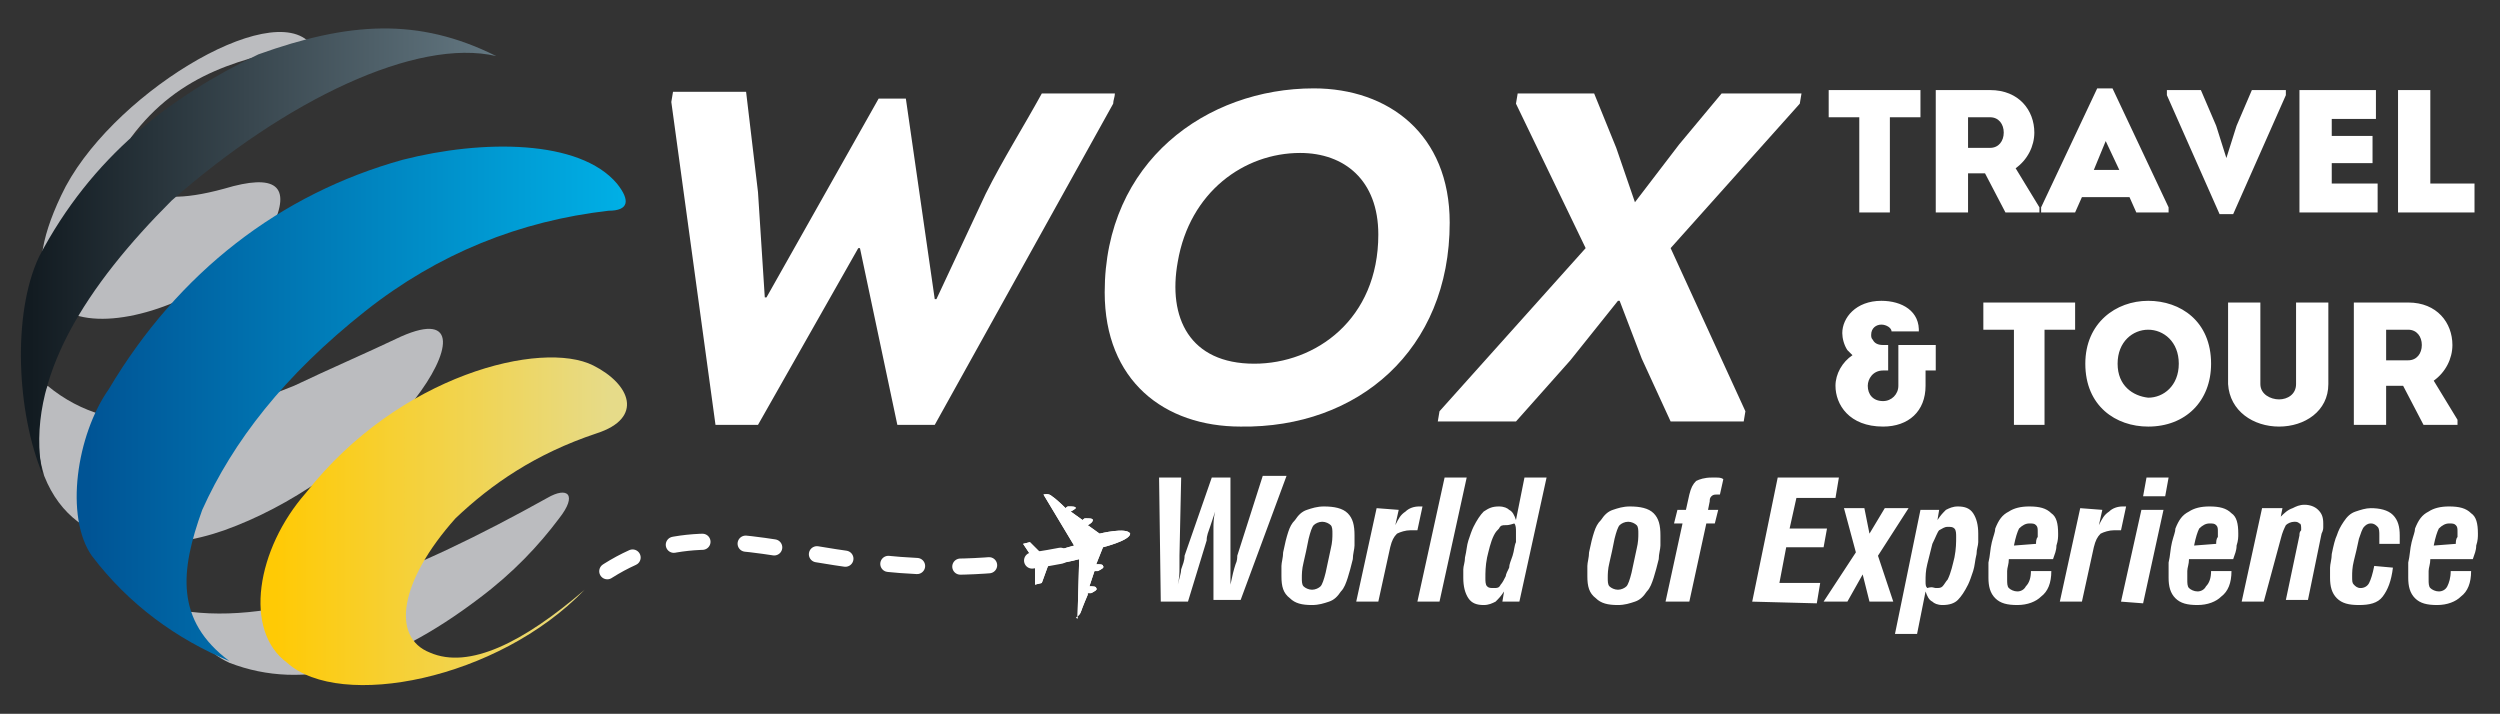 <?xml version="1.0" encoding="utf-8"?>
<!-- Generator: Adobe Illustrator 26.0.2, SVG Export Plug-In . SVG Version: 6.00 Build 0)  -->
<svg version="1.1" id="Layer_1" xmlns="http://www.w3.org/2000/svg" xmlns:xlink="http://www.w3.org/1999/xlink" x="0px" y="0px"
	 width="147.1px" height="42px" viewBox="0 0 147.1 42" style="enable-background:new 0 0 147.1 42;" xml:space="preserve">
<rect x="0" y="0" width="147.1" height="42" fill="#333333" stroke="none"/>
<style type="text/css">
	.st0{fill-rule:evenodd;clip-rule:evenodd;fill:#FFFFFF;}
	.st1{fill-rule:evenodd;clip-rule:evenodd;fill:#BBBCBF;}
	
		.st2{clip-path:url(#SVGID_00000038376306447362090020000016216701975990263727_);fill:url(#SVGID_00000137810757596931359440000007108314204788172177_);}
	
		.st3{clip-path:url(#SVGID_00000165229771388037767230000002782013112699205775_);fill:url(#SVGID_00000099624228539716040300000015258320616211559068_);}
	
		.st4{clip-path:url(#SVGID_00000021798237065968834440000016334909655952042891_);fill:url(#SVGID_00000161590277768090555740000003918683806924433833_);}
	
		.st5{fill:none;stroke:#FFFFFF;stroke-width:0.95;stroke-linecap:round;stroke-linejoin:round;stroke-miterlimit:22.926;stroke-dasharray:1.695,2.546;}
</style>
<path class="st0" d="M95.1,8.7l-1.3-3.2h-4.5l-0.1,0.6l4.1,8.5l-8.6,9.6l-0.1,0.6h4.6l3.2-3.6l2.8-3.5h0.1l1.3,3.4l1.7,3.7h4.3
	l0.1-0.6l-4.4-9.6l7.6-8.5l0.1-0.6h-4.7l-2.5,3l-2.6,3.4L95.1,8.7z M69.3,15.4C70,11.3,73.2,9,76.5,9c2.6,0,4.6,1.6,4.6,4.8
	c0,5-3.7,7.6-7.3,7.6C70,21.4,68.7,18.7,69.3,15.4z M85.3,13.1c0-5.2-3.6-7.9-8-7.9C71,5.2,65,9.5,65,17.2c0,5.2,3.5,7.9,8,7.9
	C79.9,25.2,85.3,20.6,85.3,13.1z M51.7,5.8l-6.6,11.7H45l-0.4-6.2l-0.7-5.9h-4.3L39.5,6l2.6,19h2.5l5.9-10.4h0.1L52.8,25H55
	L65.5,6.1c0-0.2,0.1-0.4,0.1-0.6h-4.3c-1.1,2-2.3,3.9-3.3,5.9l-2.9,6.2H55L53.3,5.8H51.7z"/>
<path class="st0" d="M144.2,33.6h1.2c0,0.7-0.2,1.2-0.6,1.5c-0.3,0.3-0.8,0.5-1.4,0.5c-0.6,0-1-0.1-1.3-0.4
	c-0.3-0.3-0.4-0.7-0.4-1.2c0-0.1,0-0.3,0-0.4c0-0.1,0-0.3,0-0.5c0.1-0.4,0.1-0.8,0.2-1.2c0.1-0.4,0.2-0.6,0.2-0.8
	c0.2-0.5,0.4-0.8,0.8-1c0.3-0.2,0.7-0.3,1.2-0.3c0.6,0,1,0.1,1.3,0.4c0.3,0.2,0.4,0.6,0.4,1.2c0,0.2,0,0.4-0.1,0.7
	c0,0.3-0.1,0.5-0.2,0.8H143c0,0.3-0.1,0.5-0.1,0.7s0,0.4,0,0.5c0,0.2,0,0.4,0.1,0.5s0.3,0.2,0.5,0.2s0.4-0.1,0.5-0.3
	C144.1,34.3,144.2,34,144.2,33.6 M144.5,32c0-0.1,0-0.3,0.1-0.4c0-0.1,0-0.2,0-0.3c0-0.2,0-0.3-0.1-0.4s-0.2-0.1-0.4-0.1
	s-0.4,0.1-0.6,0.3c-0.1,0.2-0.2,0.5-0.3,1L144.5,32L144.5,32z M140.8,33.4c-0.1,0.8-0.3,1.3-0.6,1.7s-0.8,0.5-1.4,0.5
	c-0.6,0-1-0.1-1.3-0.4c-0.3-0.3-0.4-0.7-0.4-1.2c0-0.2,0-0.4,0-0.6c0-0.2,0.1-0.5,0.1-0.8c0.1-0.5,0.2-0.9,0.3-1.1
	c0.1-0.3,0.2-0.5,0.4-0.8s0.4-0.5,0.7-0.6s0.6-0.2,0.9-0.2c0.5,0,1,0.1,1.3,0.4s0.4,0.7,0.4,1.2c0,0.1,0,0.2,0,0.2
	c0,0.1,0,0.2,0,0.3H140c0-0.1,0-0.2,0-0.3c0-0.1,0-0.2,0-0.2c0-0.2,0-0.4-0.1-0.5s-0.2-0.2-0.4-0.2s-0.3,0.1-0.4,0.2
	c-0.1,0.1-0.2,0.4-0.3,0.7c-0.1,0.5-0.2,0.9-0.3,1.3c-0.1,0.4-0.1,0.7-0.1,0.9c0,0.3,0,0.4,0.1,0.5s0.2,0.2,0.4,0.2s0.4-0.1,0.5-0.3
	s0.2-0.5,0.3-1L140.8,33.4L140.8,33.4z M133.2,35.4h-1.3l1.2-5.5h1.2l-0.1,0.5c0.2-0.2,0.4-0.4,0.7-0.5c0.2-0.1,0.4-0.2,0.7-0.2
	s0.6,0.1,0.8,0.3c0.2,0.2,0.3,0.4,0.3,0.8c0,0.1,0,0.1,0,0.2s0,0.2-0.1,0.4l-0.8,3.9h-1.3l0.8-3.8c0-0.1,0-0.2,0.1-0.3v-0.1
	c0-0.1,0-0.3-0.1-0.3c-0.1-0.1-0.2-0.1-0.3-0.1c-0.2,0-0.4,0.1-0.5,0.2c-0.1,0.2-0.2,0.4-0.3,0.8L133.2,35.4z M130.1,33.6h1.2
	c0,0.7-0.2,1.2-0.6,1.5c-0.3,0.3-0.8,0.5-1.4,0.5c-0.6,0-1-0.1-1.3-0.4c-0.3-0.3-0.4-0.7-0.4-1.2c0-0.1,0-0.3,0-0.4
	c0-0.1,0-0.3,0-0.5c0.1-0.4,0.1-0.8,0.2-1.2c0.1-0.4,0.2-0.6,0.2-0.8c0.2-0.5,0.4-0.8,0.8-1c0.3-0.2,0.7-0.3,1.2-0.3
	c0.6,0,1,0.1,1.3,0.4c0.3,0.2,0.4,0.6,0.4,1.2c0,0.2,0,0.4-0.1,0.7c0,0.3-0.1,0.5-0.2,0.8h-2.6c0,0.3-0.1,0.5-0.1,0.7s0,0.4,0,0.5
	c0,0.2,0,0.4,0.1,0.5s0.3,0.2,0.5,0.2s0.4-0.1,0.5-0.3C130,34.3,130.1,34,130.1,33.6z M130.4,32c0-0.1,0-0.3,0.1-0.4
	c0-0.1,0-0.2,0-0.3c0-0.2,0-0.3-0.1-0.4s-0.2-0.1-0.4-0.1s-0.4,0.1-0.6,0.3c-0.1,0.2-0.2,0.5-0.3,1L130.4,32L130.4,32z M124.8,35.4
	L126,30h1.3l-1.2,5.5L124.8,35.4L124.8,35.4z M126.1,29.2l0.2-1.1h1.3l-0.2,1.1H126.1z M123.7,30l-0.2,0.9l0,0
	c0.2-0.4,0.3-0.6,0.6-0.8c0.2-0.2,0.5-0.3,0.8-0.3c0.1,0,0.1,0,0.1,0h0.1l-0.3,1.4c-0.1,0-0.1,0-0.2,0s-0.1,0-0.2,0
	c-0.3,0-0.6,0.1-0.8,0.2c-0.2,0.2-0.3,0.4-0.4,0.8l-0.7,3.2h-1.3l1.2-5.5L123.7,30L123.7,30z M119.5,33.6h1.2c0,0.7-0.2,1.2-0.6,1.5
	c-0.3,0.3-0.8,0.5-1.4,0.5s-1-0.1-1.3-0.4c-0.3-0.3-0.4-0.7-0.4-1.2c0-0.1,0-0.3,0-0.4c0-0.1,0-0.3,0-0.5c0.1-0.4,0.1-0.8,0.2-1.2
	c0.1-0.4,0.2-0.6,0.2-0.8c0.2-0.5,0.4-0.8,0.8-1c0.3-0.2,0.7-0.3,1.2-0.3c0.6,0,1,0.1,1.3,0.4c0.3,0.2,0.4,0.6,0.4,1.2
	c0,0.2,0,0.4-0.1,0.7c0,0.3-0.1,0.5-0.2,0.8h-2.6c0,0.3-0.1,0.5-0.1,0.7s0,0.4,0,0.5c0,0.2,0,0.4,0.1,0.5s0.3,0.2,0.5,0.2
	s0.4-0.1,0.5-0.3C119.4,34.3,119.5,34,119.5,33.6z M119.8,32c0-0.1,0-0.3,0.1-0.4c0-0.1,0-0.2,0-0.3c0-0.2,0-0.3-0.1-0.4
	s-0.2-0.1-0.4-0.1c-0.2,0-0.4,0.1-0.6,0.3c-0.1,0.2-0.2,0.5-0.3,1L119.8,32L119.8,32z M114.1,30l-0.1,0.6c0.2-0.3,0.3-0.4,0.5-0.6
	c0.2-0.1,0.4-0.2,0.7-0.2c0.4,0,0.7,0.1,0.9,0.4c0.2,0.3,0.3,0.7,0.3,1.2c0,0.1,0,0.3,0,0.5c0,0.2-0.1,0.4-0.1,0.7
	c-0.1,0.4-0.1,0.7-0.2,1s-0.2,0.6-0.3,0.8c-0.2,0.4-0.4,0.7-0.6,0.9s-0.5,0.3-0.9,0.3c-0.3,0-0.5-0.1-0.6-0.2
	c-0.2-0.1-0.3-0.3-0.4-0.6l-0.5,2.5h-1.3L113,30H114.1z M113.9,34.6c0.2,0,0.3,0,0.4-0.1s0.2-0.3,0.3-0.4c0.2-0.4,0.3-0.9,0.4-1.3
	c0.1-0.5,0.1-0.9,0.1-1.2c0-0.2,0-0.4-0.1-0.5s-0.2-0.1-0.4-0.1c-0.2,0-0.3,0.1-0.5,0.2c-0.1,0.1-0.2,0.4-0.4,0.8
	c-0.1,0.4-0.2,0.8-0.3,1.2c-0.1,0.4-0.1,0.7-0.1,1c0,0.2,0,0.3,0.1,0.4C113.7,34.5,113.8,34.6,113.9,34.6z M108.7,35.4h-1.4l1.9-2.9
	l-0.7-2.6h1.2l0.3,1.5l0.9-1.5h1.4l-1.8,2.8l0.9,2.7H110l-0.4-1.6L108.7,35.4z M103.1,35.4l1.5-7.3h3.6l-0.2,1.2h-2.3l-0.4,1.8h2.2
	l-0.2,1.1h-2.2l-0.4,2.1h2.4l-0.2,1.2L103.1,35.4L103.1,35.4z M98,35.4l1-4.6h-0.5l0.2-0.8h0.5l0.2-0.9c0.1-0.4,0.2-0.6,0.4-0.8
	c0.2-0.1,0.5-0.2,0.9-0.2c0.1,0,0.1,0,0.3,0c0.1,0,0.3,0,0.4,0.1l-0.2,0.9c0,0,0,0-0.1,0H101c-0.1,0-0.2,0-0.3,0.1
	c-0.1,0.1-0.1,0.2-0.1,0.3l-0.1,0.5h0.6l-0.2,0.8h-0.5l-1,4.6H98z M95.8,30.7c-0.2,0-0.4,0.1-0.5,0.2s-0.2,0.4-0.3,0.8
	c-0.1,0.5-0.2,1-0.3,1.4c-0.1,0.4-0.1,0.7-0.1,0.9s0,0.4,0.1,0.5s0.3,0.2,0.5,0.2s0.4-0.1,0.5-0.2c0.1-0.1,0.2-0.4,0.3-0.8
	c0.1-0.5,0.2-0.9,0.3-1.4c0.1-0.4,0.1-0.7,0.1-0.9c0-0.2,0-0.4-0.1-0.5C96.2,30.8,96,30.7,95.8,30.7z M93.4,33.9c0-0.2,0-0.4,0-0.6
	c0-0.2,0.1-0.5,0.1-0.8c0.1-0.5,0.2-0.9,0.3-1.2c0.1-0.3,0.2-0.5,0.4-0.7c0.2-0.3,0.4-0.5,0.7-0.6c0.3-0.1,0.6-0.2,1-0.2
	c0.6,0,1.1,0.1,1.4,0.4s0.4,0.7,0.4,1.3c0,0.2,0,0.4,0,0.6c0,0.2-0.1,0.5-0.1,0.8c-0.1,0.4-0.2,0.8-0.3,1.1
	c-0.1,0.3-0.2,0.6-0.4,0.8c-0.2,0.3-0.4,0.5-0.7,0.6c-0.3,0.1-0.6,0.2-1,0.2c-0.6,0-1-0.1-1.3-0.4C93.5,34.9,93.4,34.5,93.4,33.9z
	 M88.4,35.4l0.1-0.6c-0.2,0.3-0.3,0.4-0.5,0.6c-0.2,0.1-0.4,0.2-0.7,0.2c-0.4,0-0.7-0.1-0.9-0.4c-0.2-0.3-0.3-0.7-0.3-1.2
	c0-0.2,0-0.3,0-0.5s0.1-0.4,0.1-0.7c0.1-0.4,0.1-0.7,0.2-1s0.2-0.6,0.3-0.8c0.2-0.4,0.4-0.7,0.6-0.9c0.3-0.2,0.5-0.3,0.9-0.3
	c0.3,0,0.5,0.1,0.6,0.2c0.2,0.1,0.3,0.3,0.4,0.6l0.5-2.5H91l-1.6,7.3H88.4z M88.6,30.9c-0.2,0-0.3,0-0.4,0.2
	c-0.1,0.1-0.2,0.2-0.3,0.4c-0.2,0.4-0.3,0.9-0.4,1.3c-0.1,0.5-0.1,0.9-0.1,1.2c0,0.2,0,0.4,0.1,0.5s0.2,0.1,0.4,0.1
	c0.2,0,0.3,0,0.4-0.2c0.1-0.1,0.2-0.3,0.3-0.5c0-0.1,0.1-0.3,0.2-0.5c0-0.2,0.1-0.4,0.2-0.7s0.1-0.6,0.2-0.8c0-0.2,0-0.4,0-0.6
	s0-0.4-0.1-0.5C88.8,30.9,88.7,30.9,88.6,30.9z M83.4,35.4l1.6-7.3h1.3l-1.6,7.3H83.4z M82.3,30l-0.2,0.9l0,0
	c0.2-0.4,0.3-0.6,0.6-0.8c0.2-0.2,0.5-0.3,0.8-0.3c0.1,0,0.1,0,0.1,0h0.1l-0.3,1.4c-0.1,0-0.1,0-0.2,0s-0.1,0-0.2,0
	c-0.3,0-0.6,0.1-0.8,0.2c-0.2,0.2-0.3,0.4-0.4,0.8l-0.7,3.2h-1.3l1.2-5.5L82.3,30L82.3,30z M77.8,30.7c-0.2,0-0.4,0.1-0.5,0.2
	s-0.2,0.4-0.3,0.8c-0.1,0.5-0.2,1-0.3,1.4c-0.1,0.4-0.1,0.7-0.1,0.9s0,0.4,0.1,0.5s0.3,0.2,0.5,0.2s0.4-0.1,0.5-0.2
	c0.1-0.1,0.2-0.4,0.3-0.8c0.1-0.5,0.2-0.9,0.3-1.4c0.1-0.4,0.1-0.7,0.1-0.9c0-0.2,0-0.4-0.1-0.5C78.2,30.8,78,30.7,77.8,30.7z
	 M75.4,33.9c0-0.2,0-0.4,0-0.6c0-0.2,0.1-0.5,0.1-0.8c0.1-0.5,0.2-0.9,0.3-1.2c0.1-0.3,0.2-0.5,0.4-0.7c0.2-0.3,0.4-0.5,0.7-0.6
	c0.3-0.1,0.6-0.2,1-0.2c0.6,0,1.1,0.1,1.4,0.4s0.4,0.7,0.4,1.3c0,0.2,0,0.4,0,0.6c0,0.2-0.1,0.5-0.1,0.8c-0.1,0.4-0.2,0.8-0.3,1.1
	c-0.1,0.3-0.2,0.6-0.4,0.8c-0.2,0.3-0.4,0.5-0.7,0.6c-0.3,0.1-0.6,0.2-1,0.2c-0.6,0-1-0.1-1.3-0.4C75.5,34.9,75.4,34.5,75.4,33.9z
	 M69.9,35.4h-1.6l-0.1-7.3h1.3l-0.1,4.6c0,0.2,0,0.4,0,0.7s0,0.6-0.1,1c0.1-0.4,0.2-0.7,0.2-0.9c0.1-0.3,0.2-0.5,0.2-0.8l1.6-4.6
	h1.1v4.6c0,0.3,0,0.5,0,0.8s0,0.6,0,0.9c0.1-0.5,0.2-0.9,0.3-1.2c0.1-0.2,0.1-0.4,0.1-0.5l1.5-4.7h1.4L73,35.3h-1.6v-3.5
	c0-0.1,0-0.4,0-0.7c0-0.3,0-0.6,0.1-1c-0.1,0.3-0.2,0.6-0.3,0.9c-0.1,0.3-0.2,0.5-0.2,0.8L69.9,35.4z"/>
<path class="st0" d="M143,5.3h-1.9v7.2h4.5v-1.7H143V5.3z M139.8,5.3h-4.5v7.2h4.6v-1.7h-2.7V9.6h2.4V8h-2.4V7h2.6L139.8,5.3
	L139.8,5.3z M131,9.3l-0.6-1.9l-0.9-2.1h-2v0.3l3.1,7h0.8l3.1-7V5.3h-2l-0.9,2.1L131,9.3L131,9.3z M123.9,8.3l0.8,1.7h-1.5
	L123.9,8.3z M125.3,11.6l0.4,0.9h1.9v-0.3l-3.3-7h-0.9l-3.3,7v0.3h2l0.4-0.9H125.3z M115.8,8.7V6.9h1.3c0.5,0,0.8,0.4,0.8,0.9
	s-0.3,0.9-0.8,0.9H115.8z M118.6,9.9c0.7-0.5,1.1-1.3,1.1-2.1c0-1.3-0.9-2.5-2.6-2.5c-1.1,0-2.1,0-3.2,0v7.2h1.9v-2.3h1l1.2,2.3h2
	v-0.3L118.6,9.9z M109.4,6.9v5.6h1.8V6.9h1.8V5.3h-5.4v1.6H109.4z"/>
<path class="st0" d="M140.4,21.2v-1.8h1.3c0.5,0,0.8,0.4,0.8,0.9s-0.3,0.9-0.8,0.9H140.4z M143.2,22.4c0.7-0.5,1.1-1.3,1.1-2.1
	c0-1.3-0.9-2.5-2.6-2.5c-1.1,0-2.1,0-3.2,0V25h1.9v-2.3h1l1.2,2.3h2v-0.3L143.2,22.4z M134.1,25.1c1.5,0,2.9-0.9,2.9-2.5v-4.8h-1.9
	v4.8c0,0.6-0.5,0.9-1,0.9s-1.1-0.3-1.1-0.9v-4.8h-1.9v4.8C131.2,24.2,132.6,25.1,134.1,25.1z M124.6,21.4c0-1.3,0.9-2,1.8-2
	s1.8,0.7,1.8,2s-0.9,2-1.8,2C125.5,23.3,124.6,22.7,124.6,21.4z M130.1,21.4c0-2.5-1.8-3.7-3.7-3.7c-1.9,0-3.7,1.3-3.7,3.7
	c0,2.5,1.8,3.7,3.7,3.7C128.6,25.1,130.1,23.6,130.1,21.4z M118.5,19.4V25h1.8v-5.6h1.8v-1.6h-5.4v1.6H118.5z M112.9,19.6
	c0.1-1.3-1-1.9-2.2-1.9c-1.5,0-2.3,1-2.3,1.9c0,0.3,0.1,0.7,0.3,1c0.1,0.1,0.2,0.2,0.3,0.3c-0.6,0.4-1,1.1-1,1.8
	c0,1.1,0.8,2.4,2.8,2.4c1.5,0,2.5-0.9,2.5-2.4v-0.9h0.6v-1.5h-2.2v2.4c0,0.5-0.4,0.9-0.9,0.9c-0.6,0-0.9-0.4-0.9-0.9
	c0-0.4,0.3-0.9,0.9-0.9h0.3v-1.5h-0.3c-0.3,0-0.5-0.1-0.6-0.3c-0.1-0.1-0.1-0.2-0.1-0.3c0-0.4,0.3-0.6,0.6-0.6
	c0.3,0,0.6,0.2,0.6,0.4h1.6V19.6z"/>
<path class="st1" d="M2.8,22.7c4,3.3,9.1,2.2,14.5,0c2.1-1,4.2-1.9,6.3-2.9c3.4-1.5,2.9,1,0.8,3.7c-3.6,3.7-7.3,6.3-11.2,7.7
	C9.8,32.4,4.5,32.8,2.6,28C2,25.9,2,24.1,2.8,22.7"/>
<path class="st1" d="M13.5,39c4.4,1.7,9.3,0.3,14.7-3.8c2-1.5,3.5-3.1,4.7-4.7c1.1-1.4,0.5-1.9-0.7-1.2c-7.9,4.4-15.2,7.4-21,6.7
	C11.4,37.4,12.2,38.4,13.5,39"/>
<path class="st1" d="M13.2,11.1c3-0.9,4-0.2,2.8,2.3c-4,5.9-17.6,9-12.4-1.9C6.3,5.7,16-0.2,18.3,2.6c-3.9,0.8-7.7,1.6-10.6,5.5
	C7.4,10.6,8.1,12.5,13.2,11.1"/>
<g>
	<g>
		<defs>
			<path id="SVGID_1_" d="M29.2,3.3c-4.7-1.1-12.4,2.6-19.1,8.5c-4.9,4.9-8.7,10.5-7.6,16.1C1,24.3,0.7,18.5,2.3,15.1
				C5.4,9.2,10,5.7,15.2,3.2C20.5,1.3,24.6,1,29.2,3.3z"/>
		</defs>
		<clipPath id="SVGID_00000119105889448127824380000018099828607589650561_">
			<use xlink:href="#SVGID_1_"  style="overflow:visible;"/>
		</clipPath>
		
			<linearGradient id="SVGID_00000142878906535265617520000010845626782148930460_" gradientUnits="userSpaceOnUse" x1="144.038" y1="15.884" x2="116.601" y2="15.884" gradientTransform="matrix(-1 0 0 1 145.831 -1.434)">
			<stop  offset="0" style="stop-color:#121B21"/>
			<stop  offset="1" style="stop-color:#647882"/>
		</linearGradient>
		
			<rect x="0.7" y="1" style="clip-path:url(#SVGID_00000119105889448127824380000018099828607589650561_);fill:url(#SVGID_00000142878906535265617520000010845626782148930460_);" width="28.5" height="26.9"/>
	</g>
</g>
<g>
	<g>
		<defs>
			<path id="SVGID_00000007418334209013083380000013740897123104486060_" d="M11.9,30c1.8-4,4.8-7.9,9.6-11.7
				c4.3-3.4,9.1-5.3,14.3-5.9c1.2,0,1.3-0.6,0.5-1.6c-2.2-2.6-7.9-2.6-12.6-1.4c-7.2,2-13.2,6.6-17.3,13.5c-1.9,2.7-2.6,7.5-1,9.8
				c2.2,2.9,5,4.9,8.1,6.2C10.3,36.5,10.6,33.6,11.9,30z"/>
		</defs>
		<clipPath id="SVGID_00000115487223518588176040000015750465234708710048_">
			<use xlink:href="#SVGID_00000007418334209013083380000013740897123104486060_"  style="overflow:visible;"/>
		</clipPath>
		
			<linearGradient id="SVGID_00000028291425108174915640000017678923748082607763_" gradientUnits="userSpaceOnUse" x1="140.648" y1="24.984" x2="109.273" y2="24.984" gradientTransform="matrix(-1 0 0 1 145.831 -1.434)">
			<stop  offset="0" style="stop-color:#005495"/>
			<stop  offset="1" style="stop-color:#00AFE5"/>
		</linearGradient>
		
			<rect x="3.8" y="8.2" style="clip-path:url(#SVGID_00000115487223518588176040000015750465234708710048_);fill:url(#SVGID_00000028291425108174915640000017678923748082607763_);" width="33.2" height="30.7"/>
	</g>
</g>
<g>
	<g>
		<defs>
			<path id="SVGID_00000140006871879889927830000001370505048864990109_" d="M34.4,34.7c-3.6,3.1-6.8,4.7-9.1,3.7
				c-2.3-0.9-1.8-4.2,1.5-7.9c2.1-2,4.7-3.8,8.3-5c2.8-0.9,2-2.9-0.2-4C31.9,20,23.5,22,18,29c-2.9,3.3-3.7,8.1-1.1,10
				C20,41.8,29.3,40,34.4,34.7z"/>
		</defs>
		<clipPath id="SVGID_00000102504410857736670920000010774918295115875477_">
			<use xlink:href="#SVGID_00000140006871879889927830000001370505048864990109_"  style="overflow:visible;"/>
		</clipPath>
		
			<linearGradient id="SVGID_00000113339914628623186430000009773490429333987229_" gradientUnits="userSpaceOnUse" x1="129.559" y1="32.334" x2="109.868" y2="32.334" gradientTransform="matrix(-1 0 0 1 145.831 -1.434)">
			<stop  offset="0" style="stop-color:#FFCA05"/>
			<stop  offset="1" style="stop-color:#E6DB89"/>
		</linearGradient>
		
			<rect x="14.3" y="20" style="clip-path:url(#SVGID_00000102504410857736670920000010774918295115875477_);fill:url(#SVGID_00000113339914628623186430000009773490429333987229_);" width="23.7" height="21.8"/>
	</g>
</g>
<path class="st0" d="M63.6,36c0.1-0.3,0.4-1,0.4-1v-0.1c0.1,0,0.1,0,0.2,0c0.2-0.1,0.4-0.2,0.3-0.3c0-0.1-0.2-0.1-0.4-0.1l0.3-0.9
	c0.1,0,0.1,0,0.2,0c0.2-0.1,0.4-0.2,0.3-0.3c0-0.1-0.2-0.1-0.4-0.1l0.4-1c0,0,1.6-0.4,1.6-0.8c-0.2-0.4-1.8,0-1.8,0L64,30.9
	c0.2-0.1,0.3-0.2,0.3-0.3c0-0.1-0.2-0.1-0.4-0.1c-0.1,0-0.1,0-0.2,0.1L63,30.1c0.2-0.1,0.3-0.2,0.3-0.2c0-0.1-0.2-0.1-0.4-0.1
	c-0.1,0-0.1,0-0.2,0.1l0,0c0,0-0.5-0.5-0.8-0.7c-0.2-0.2-0.5-0.1-0.5-0.1l1.8,3c-1.1,0.3-1.8,0.6-1.8,0.6l-0.8-0.8L60.2,32l0.6,0.9
	c-0.3,0.2-0.3,0.3-0.3,0.3s0,0.1,0.4,0.1v1.1l0.4-0.1l0.4-1.1c0,0,0.7,0,1.8-0.3l-0.1,3.5C63.2,36.3,63.5,36.3,63.6,36"/>
<path class="st5" d="M62.4,32.7C47.9,35.5,42,27.9,33.9,35"/>
<path class="st0" d="M63.6,36c0.1-0.3,0.4-1,0.4-1v-0.1c0.1,0,0.1,0,0.2,0c0.2-0.1,0.4-0.2,0.3-0.3c0-0.1-0.2-0.1-0.4-0.1l0.3-0.9
	c0.1,0,0.1,0,0.2,0c0.2-0.1,0.4-0.2,0.3-0.3c0-0.1-0.2-0.1-0.4-0.1l0.4-1c0,0,1.6-0.4,1.6-0.8c-0.2-0.4-1.8,0-1.8,0L64,30.9
	c0.2-0.1,0.3-0.2,0.3-0.3c0-0.1-0.2-0.1-0.4-0.1c-0.1,0-0.1,0-0.2,0.1L63,30.1c0.2-0.1,0.3-0.2,0.3-0.2c0-0.1-0.2-0.1-0.4-0.1
	c-0.1,0-0.1,0-0.2,0.1l0,0c0,0-0.5-0.5-0.8-0.7c-0.2-0.2-0.5-0.1-0.5-0.1l1.8,3c-1.1,0.3-1.8,0.6-1.8,0.6l-0.8-0.8L60.2,32l0.6,0.9
	c-0.3,0.2-0.3,0.3-0.3,0.3s0,0.1,0.4,0.1v1.1l0.4-0.1l0.4-1.1c0,0,0.7,0,1.8-0.3l-0.1,3.5C63.2,36.3,63.5,36.3,63.6,36"/>
</svg>
